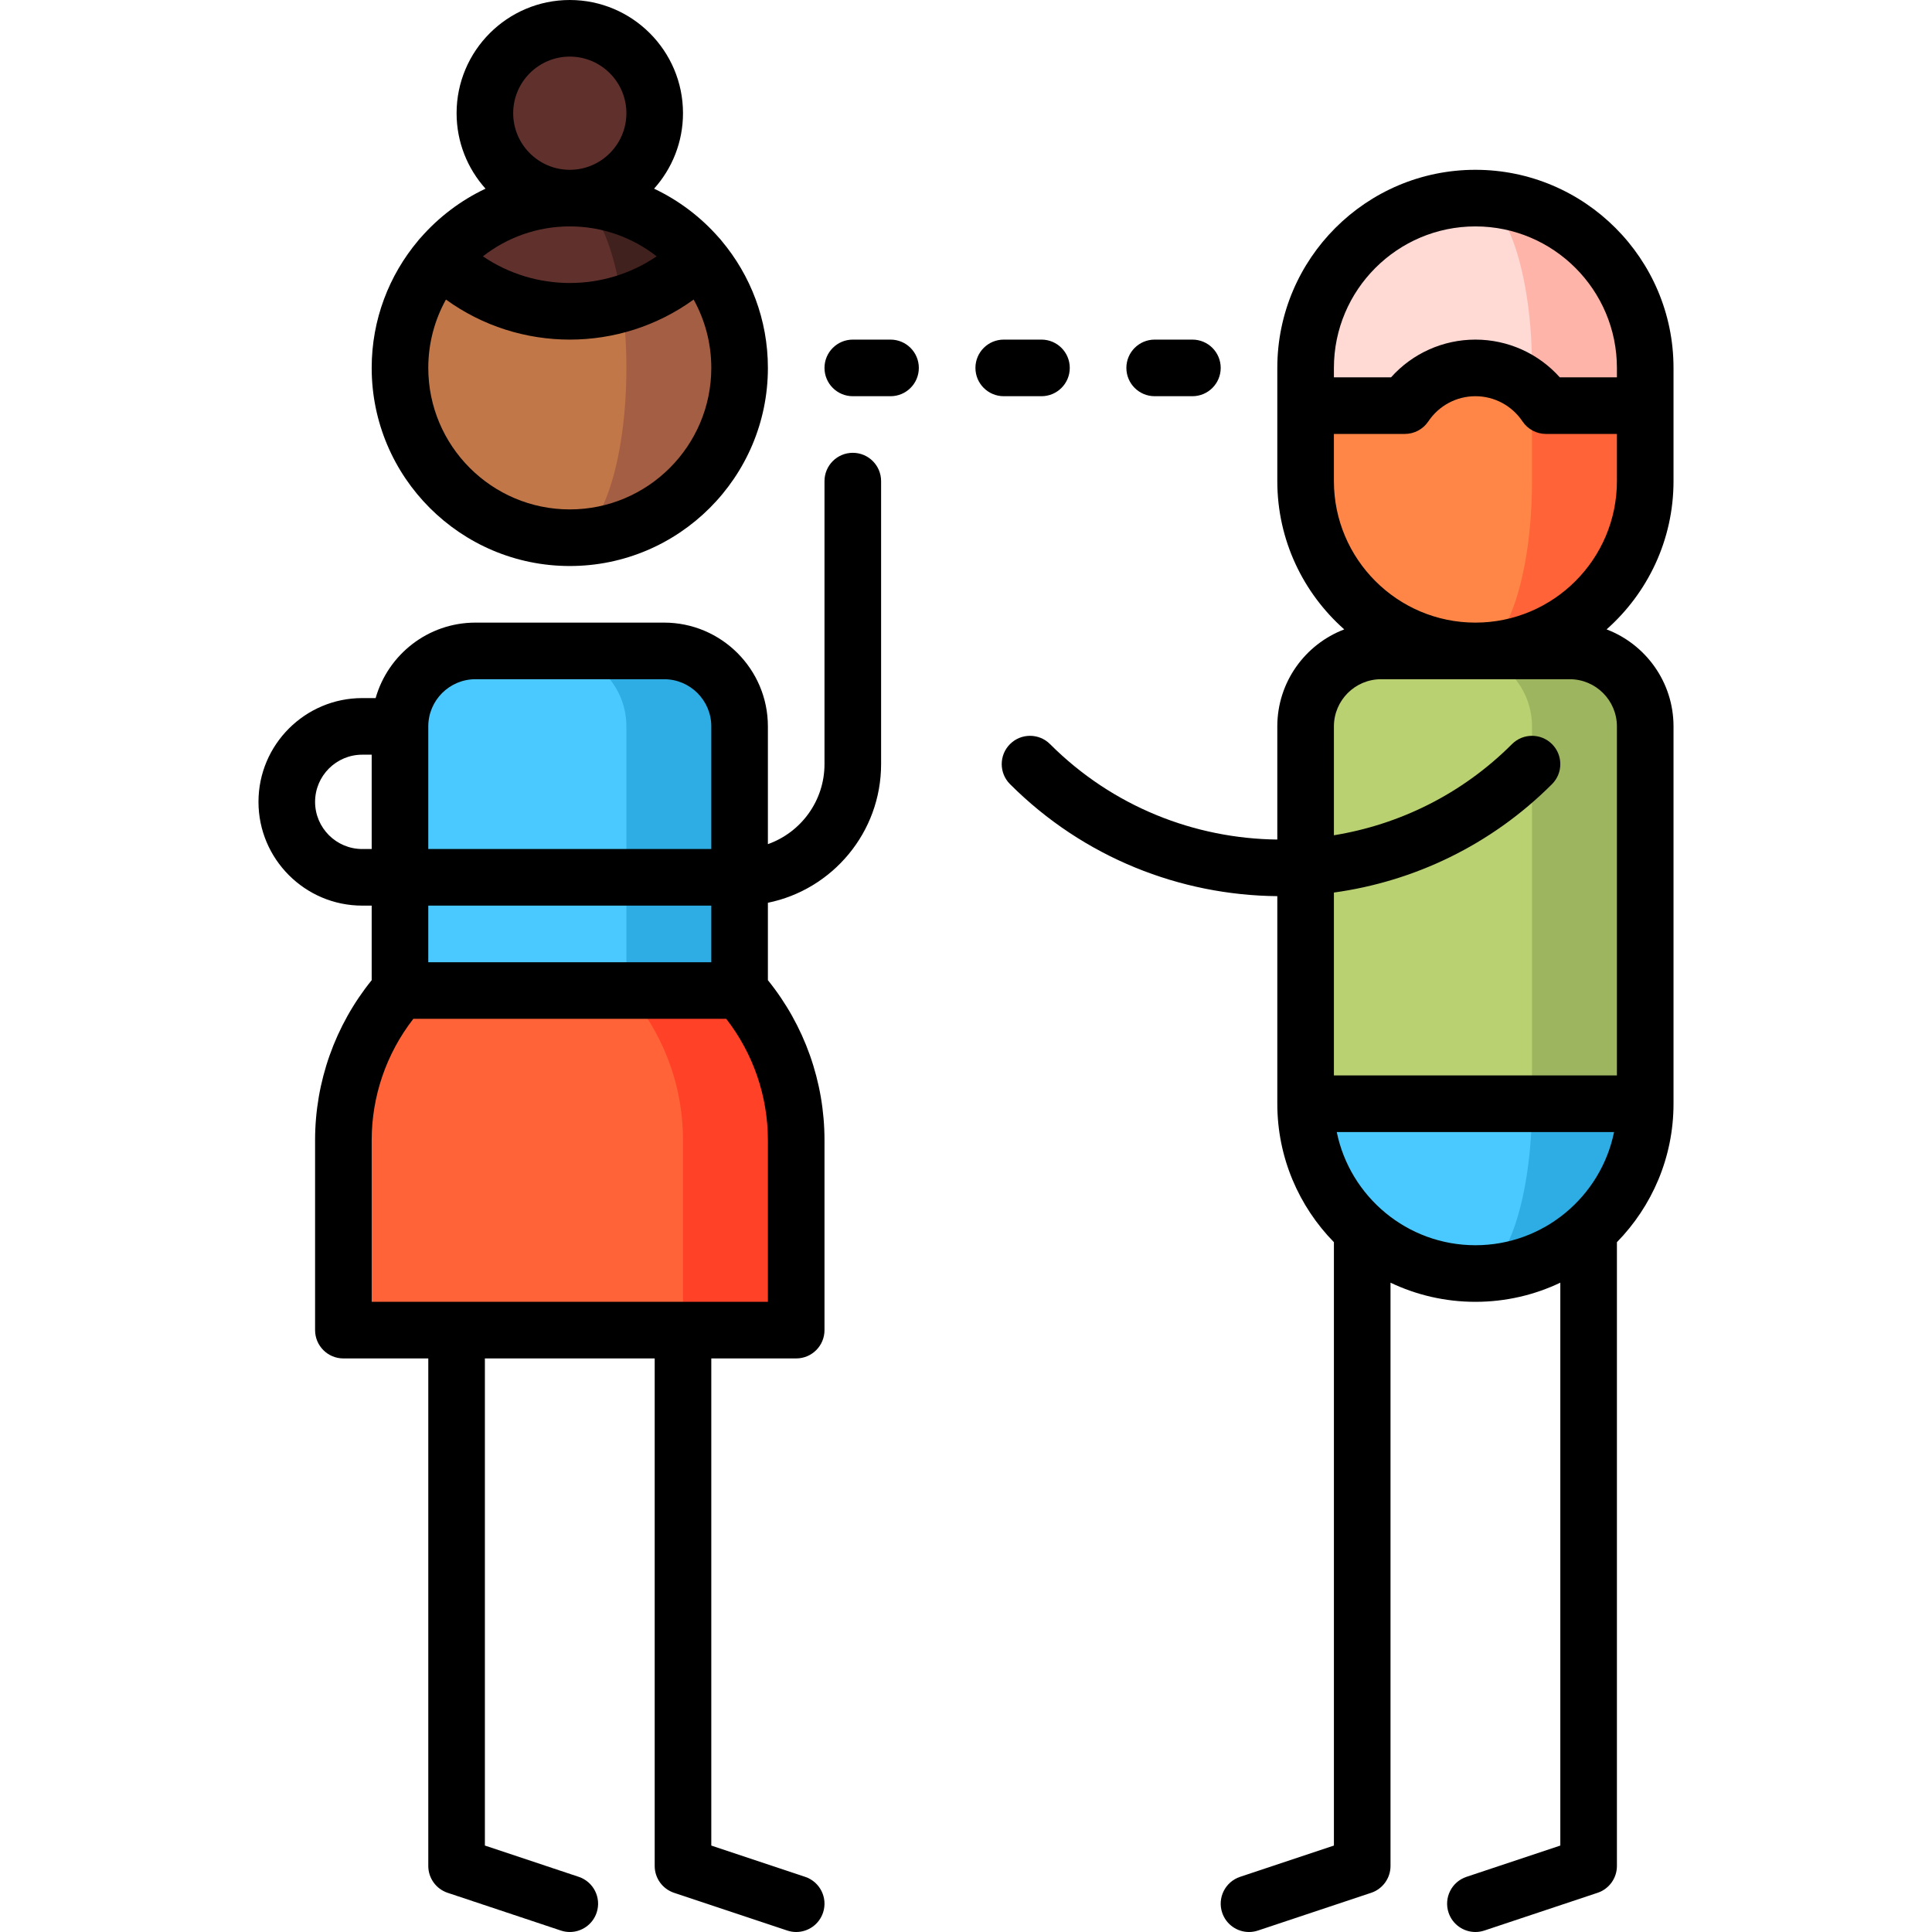 <?xml version="1.0" encoding="iso-8859-1"?>
<!-- Generator: Adobe Illustrator 19.0.0, SVG Export Plug-In . SVG Version: 6.00 Build 0)  -->
<svg version="1.1" id="Capa_1" xmlns="http://www.w3.org/2000/svg" xmlns:xlink="http://www.w3.org/1999/xlink" x="0px" y="0px"
	 viewBox="0 0 512.002 512.002" style="enable-background:new 0 0 512.002 512.002;" xml:space="preserve">
<circle style="fill:#60312C;" cx="151" cy="30" r="22.5"/>
<path style="fill:#A45E43;" d="M185.256,68.335c0.01-0.01-34.255-0.005-34.255-0.005v74.17c24.85,0,45-20.15,45-45
	C196.001,86.38,191.956,76.185,185.256,68.335z"/>
<path style="fill:#C27749;" d="M164.891,80.51l-48.145-12.175c-6.7,7.85-10.745,18.045-10.745,29.165c0,24.85,20.15,45,45,45
	c8.28,0,15-20.15,15-45C166.001,91.49,165.611,85.75,164.891,80.51z"/>
<path style="fill:#40211D;" d="M151.001,52.5l13.89,28.01c7.45-2.23,14.475-6.295,20.365-12.175
	C177.006,58.645,164.721,52.5,151.001,52.5z"/>
<path style="fill:#60312C;" d="M151.001,52.5c-13.72,0-26.005,6.145-34.255,15.835c13.04,13.04,31.645,17.105,48.145,12.175
	C162.661,64.08,157.281,52.5,151.001,52.5z"/>
<path style="fill:#2DADE3;" d="M176.001,172.5h-30v120h50v-100C196.001,181.454,187.047,172.5,176.001,172.5z"/>
<path style="fill:#49C9FF;" d="M146.001,172.5h-20c-11.046,0-20,8.954-20,20v100h60v-100
	C166.001,181.454,157.047,172.5,146.001,172.5z"/>
<path style="fill:#FF4128;" d="M196.001,262.5h-30l15,90h30v-50.335C211.001,286.954,205.33,273.075,196.001,262.5z"/>
<path style="fill:#FF6337;" d="M166.001,262.5h-60c-9.329,10.575-15,24.454-15,39.665V352.5h90v-50.335
	C181.001,286.954,175.33,273.075,166.001,262.5z"/>
<path style="fill:#FFB4A9;" d="M391.001,52.5v101l45-46v-10C436.001,72.647,415.854,52.5,391.001,52.5z"/>
<path style="fill:#FFD9D4;" d="M391.001,52.5c-24.853,0-45,20.147-45,45v10l60,46v-56C406.001,72.647,399.285,52.5,391.001,52.5z"/>
<path style="fill:#FF6337;" d="M409.71,107.5c-1.053-1.573-2.303-3.002-3.709-4.261L391,172.5c24.853,0,45-20.147,45-45v-20H409.71z
	"/>
<path style="fill:#FF8646;" d="M406.001,127.5v-24.261c-3.981-3.566-9.235-5.739-15-5.739c-7.801,0-14.672,3.971-18.709,10H346v20
	c0,24.853,20.147,45,45,45C399.285,172.5,406.001,152.353,406.001,127.5z"/>
<path style="fill:#2DADE3;" d="M391.001,262.5v75c24.853,0,45-20.147,45-45L391.001,262.5z"/>
<path style="fill:#49C9FF;" d="M406.001,292.5l-15-30l-45,30c0,24.853,20.147,45,45,45C399.285,337.5,406.001,317.353,406.001,292.5
	z"/>
<path style="fill:#9DB55F;" d="M416.001,172.5h-30l20,120h30v-100C436.001,181.454,427.047,172.5,416.001,172.5z"/>
<path style="fill:#B9D171;" d="M386.001,172.5h-20c-11.046,0-20,8.954-20,20v100h60v-100
	C406.001,181.454,397.047,172.5,386.001,172.5z"/>
<path d="M151.001,150c28.948,0,52.5-23.551,52.5-52.5c0-12.812-4.619-24.561-12.271-33.685c-0.206-0.271-0.424-0.535-0.671-0.782
	c-4.78-5.463-10.623-9.916-17.222-13.032c4.762-5.312,7.665-12.323,7.665-20.001c0-16.542-13.458-30-30-30s-30,13.458-30,30
	c0,7.678,2.903,14.689,7.665,20.001c-6.599,3.116-12.442,7.569-17.192,13.004c-0.277,0.274-0.496,0.539-0.701,0.81
	C103.12,72.939,98.501,84.688,98.501,97.5C98.501,126.449,122.053,150,151.001,150z M151.001,135c-20.678,0-37.5-16.822-37.5-37.5
	c0-6.567,1.702-12.742,4.68-18.116c9.751,7.072,21.284,10.615,32.82,10.615s23.069-3.542,32.82-10.615
	c2.978,5.374,4.68,11.549,4.68,18.116C188.501,118.178,171.679,135,151.001,135z M127.979,67.931
	c6.36-4.963,14.348-7.931,23.022-7.931s16.662,2.968,23.022,7.931C160.185,77.351,141.817,77.351,127.979,67.931z M136.001,30
	c0-8.271,6.729-15,15-15s15,6.729,15,15s-6.729,15-15,15S136.001,38.271,136.001,30z"/>
<path d="M226.001,120c-4.143,0-7.5,3.358-7.5,7.5v75c0,9.777-6.271,18.114-15,21.21V192.5c0-15.164-12.337-27.5-27.5-27.5h-50
	c-12.563,0-23.178,8.472-26.452,20h-3.548c-15.163,0-27.5,12.336-27.5,27.5s12.337,27.5,27.5,27.5h2.5v19.759
	c-9.693,11.989-15,26.935-15,42.406V352.5c0,4.142,3.357,7.5,7.5,7.5h22.5v134.5c0,3.228,2.065,6.094,5.128,7.115l30,10
	c0.787,0.262,1.587,0.387,2.373,0.387c3.141,0,6.066-1.988,7.114-5.13c1.31-3.93-0.814-8.177-4.743-9.487l-24.872-8.291V360h45
	v134.5c0,3.228,2.065,6.094,5.128,7.115l30,10c0.787,0.262,1.587,0.387,2.373,0.387c3.141,0,6.066-1.988,7.114-5.13
	c1.31-3.93-0.814-8.177-4.743-9.487l-24.872-8.291V360h22.5c4.143,0,7.5-3.358,7.5-7.5v-50.335c0-15.471-5.307-30.417-15-42.406
	v-20.514c17.096-3.484,30-18.635,30-36.745v-75C233.501,123.358,230.144,120,226.001,120z M126.001,180h50
	c6.893,0,12.5,5.607,12.5,12.5V225h-75v-32.5C113.501,185.607,119.108,180,126.001,180z M96.001,225c-6.893,0-12.5-5.607-12.5-12.5
	s5.607-12.5,12.5-12.5h2.5v25H96.001z M188.501,240v15h-75v-15H188.501z M203.501,345h-105v-42.835
	c0-11.687,3.905-22.981,11.038-32.165h82.923c7.133,9.184,11.038,20.479,11.038,32.165V345H203.501z"/>
<path d="M391.001,45c-28.948,0-52.5,23.551-52.5,52.5v30c0,15.626,6.87,29.67,17.739,39.296
	c-10.358,3.947-17.739,13.977-17.739,25.704v29.988c-21.839-0.246-43.603-8.664-60.229-25.291c-2.93-2.929-7.678-2.929-10.607,0
	s-2.929,7.678,0,10.606c19.551,19.551,45.156,29.443,70.837,29.689V292.5c0,14.269,5.73,27.22,15,36.692v159.902l-24.872,8.291
	c-3.93,1.31-6.053,5.557-4.743,9.487c1.048,3.143,3.974,5.13,7.114,5.13c0.786,0,1.586-0.125,2.373-0.387l30-10
	c3.063-1.021,5.128-3.887,5.128-7.115V339.924c6.824,3.25,14.452,5.076,22.5,5.076s15.676-1.825,22.5-5.076v149.17l-24.872,8.291
	c-3.93,1.31-6.053,5.557-4.743,9.487c1.048,3.143,3.974,5.13,7.114,5.13c0.786,0,1.586-0.125,2.373-0.387l30-10
	c3.063-1.021,5.128-3.887,5.128-7.115V329.192c9.27-9.472,15-22.423,15-36.692v-100c0-11.727-7.381-21.757-17.739-25.704
	c10.869-9.625,17.739-23.67,17.739-39.296v-30C443.501,68.551,419.949,45,391.001,45z M391.001,60c20.678,0,37.5,16.822,37.5,37.5
	v2.5h-15.139c-5.653-6.325-13.747-10-22.361-10s-16.708,3.675-22.361,10h-15.139v-2.5C353.501,76.822,370.323,60,391.001,60z
	 M354.256,300h73.491c-3.484,17.096-18.635,30-36.745,30S357.74,317.096,354.256,300z M416.001,180c6.893,0,12.5,5.607,12.5,12.5
	V285h-75v-48.465c21.16-2.924,41.569-12.497,57.804-28.732c2.929-2.929,2.929-7.678,0-10.606s-7.677-2.93-10.607,0
	c-13.306,13.306-29.905,21.343-47.196,24.158V192.5c0-6.893,5.607-12.5,12.5-12.5H416.001z M391.001,165
	c-20.678,0-37.5-16.822-37.5-37.5V115h18.791c2.502,0,4.84-1.248,6.232-3.327C381.32,107.495,385.986,105,391,105
	s9.68,2.495,12.477,6.673c1.393,2.079,3.73,3.327,6.232,3.327H428.5v12.5C428.501,148.178,411.678,165,391.001,165z"/>
<path d="M236.001,90h-10c-4.143,0-7.5,3.358-7.5,7.5s3.357,7.5,7.5,7.5h10c4.143,0,7.5-3.358,7.5-7.5S240.144,90,236.001,90z"/>
<path d="M276.001,105c4.143,0,7.5-3.358,7.5-7.5s-3.357-7.5-7.5-7.5h-10c-4.143,0-7.5,3.358-7.5,7.5s3.357,7.5,7.5,7.5H276.001z"/>
<path d="M306.001,105h10c4.143,0,7.5-3.358,7.5-7.5s-3.357-7.5-7.5-7.5h-10c-4.143,0-7.5,3.358-7.5,7.5S301.858,105,306.001,105z"/>
<g>
</g>
<g>
</g>
<g>
</g>
<g>
</g>
<g>
</g>
<g>
</g>
<g>
</g>
<g>
</g>
<g>
</g>
<g>
</g>
<g>
</g>
<g>
</g>
<g>
</g>
<g>
</g>
<g>
</g>
</svg>
